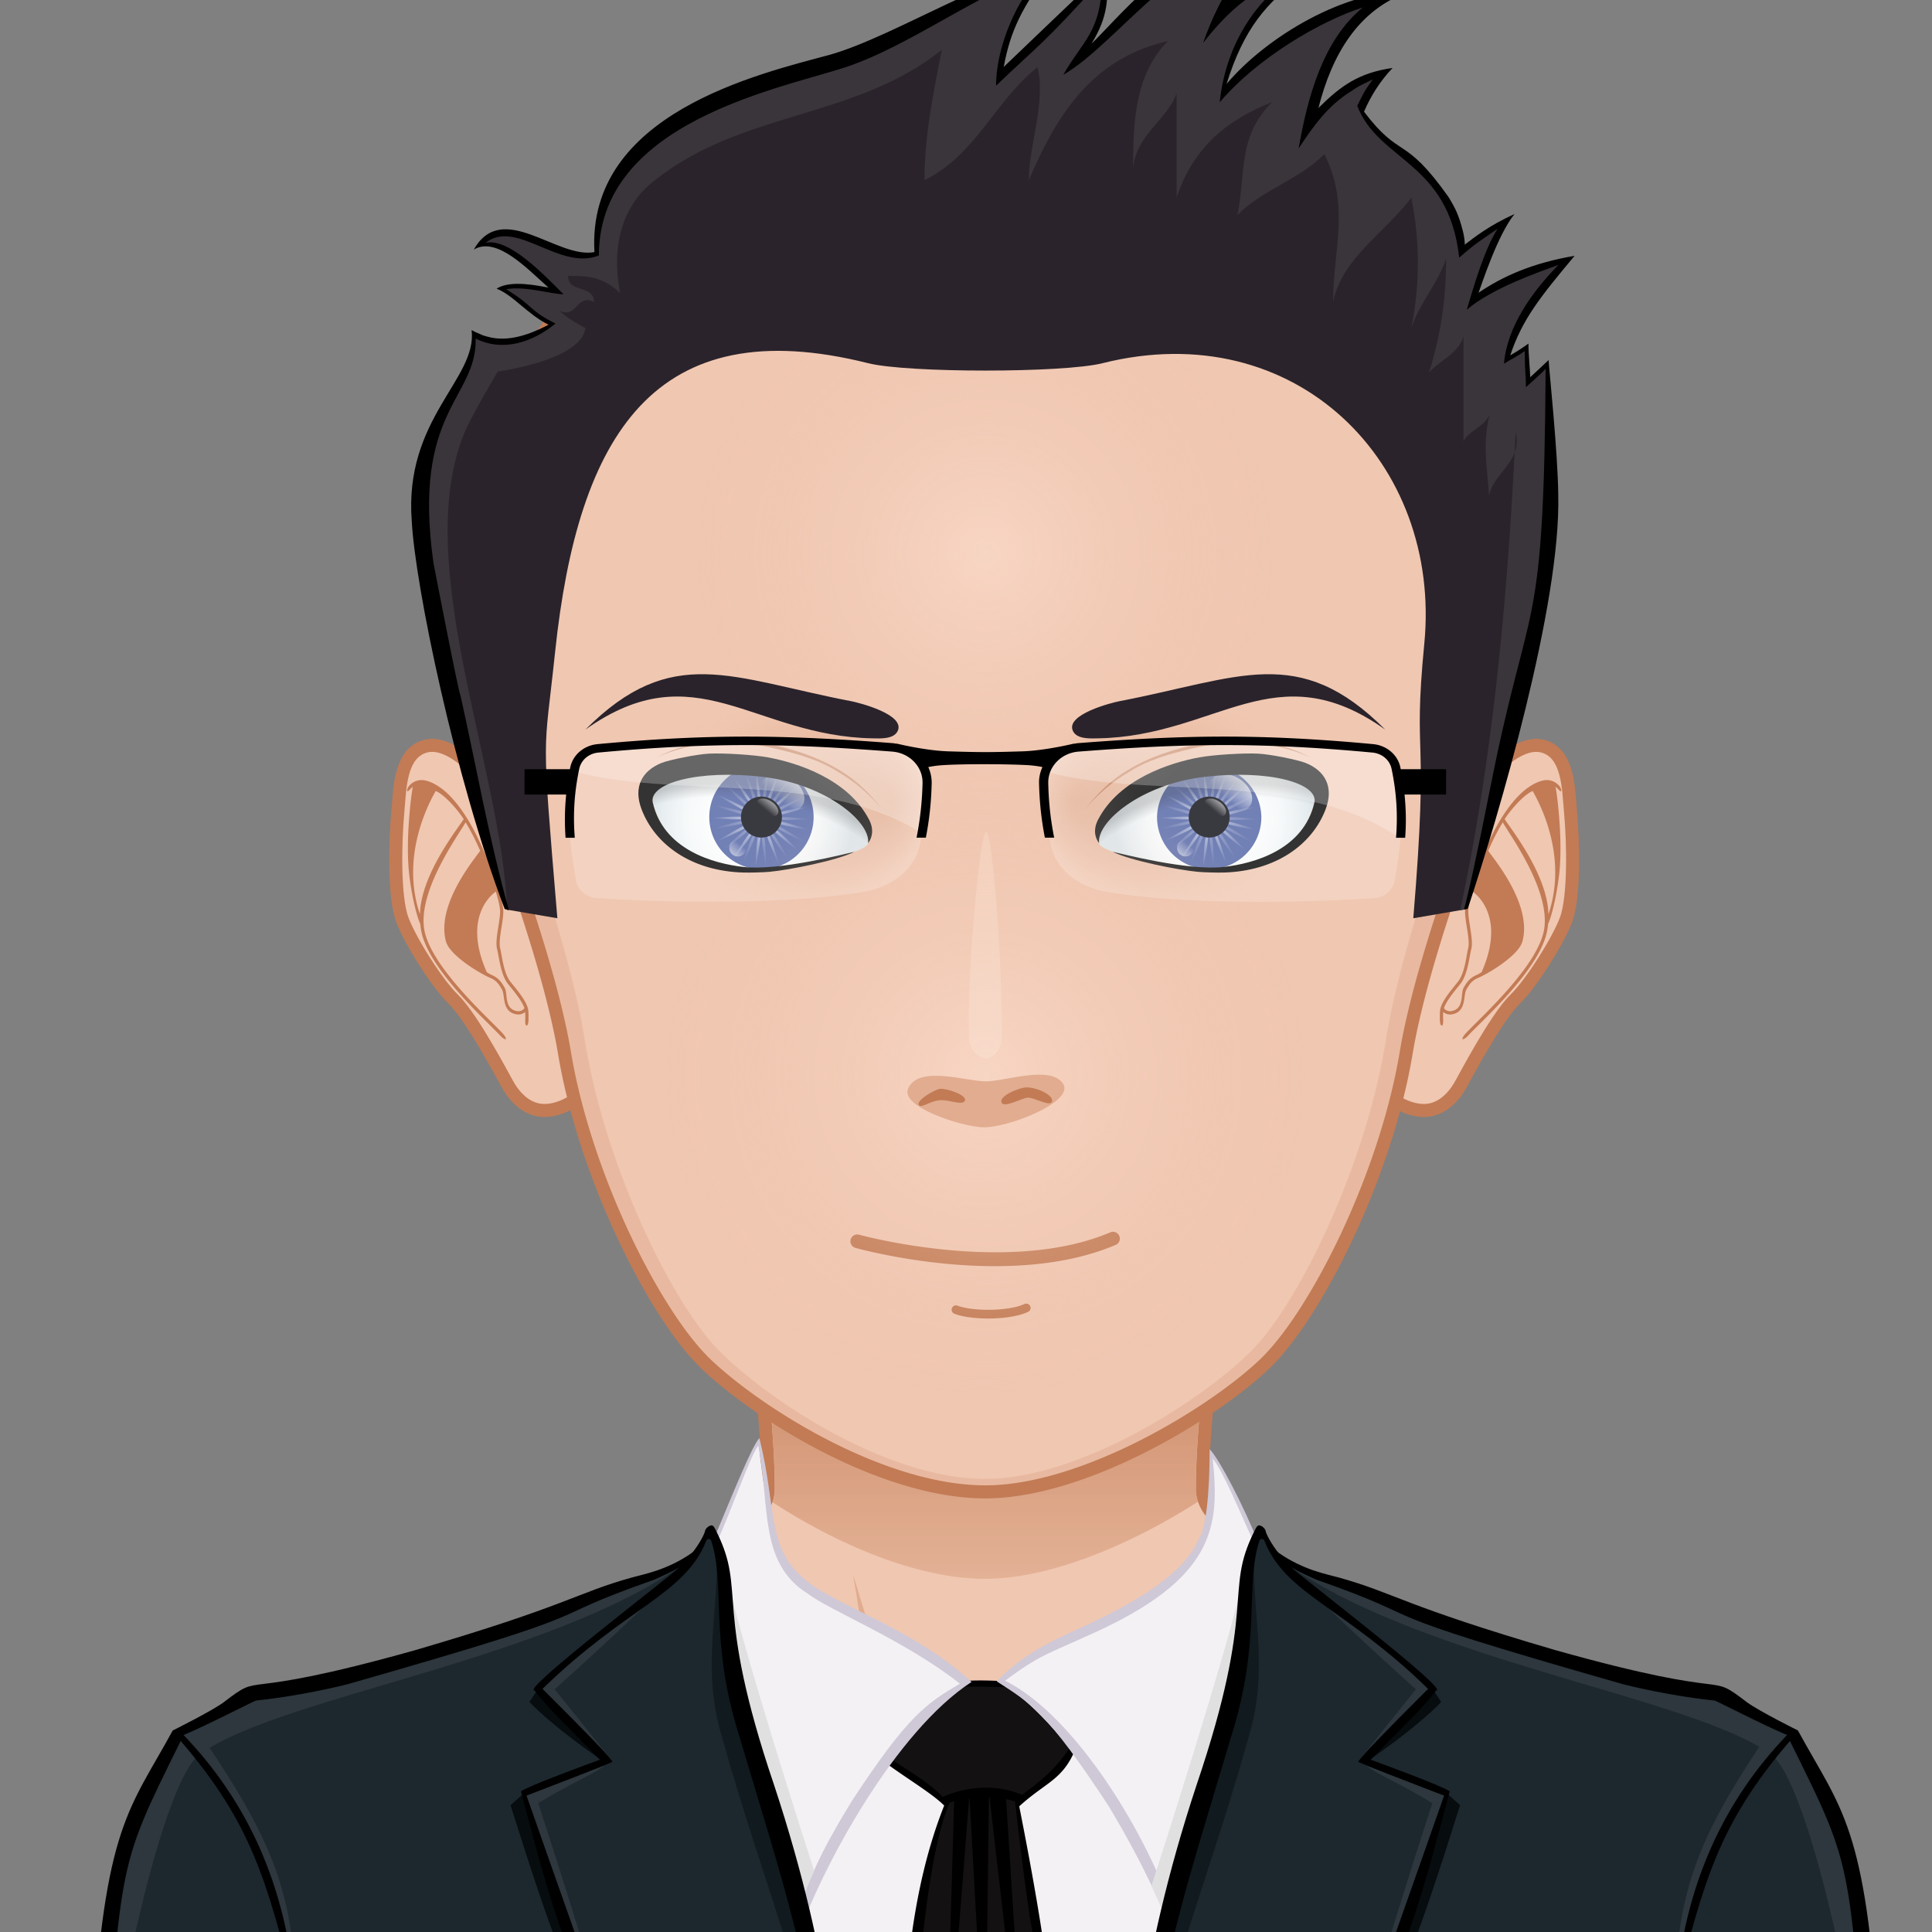 <svg xmlns="http://www.w3.org/2000/svg" width="800" height="800" overflow="hidden!important"><rect width="100%" height="100%" fill="#808080" stroke="none"/><g id="svga-group-wrapper" transform="scale(4)"><g id="svga-group-subwrapper" transform="matrix(.9 0 0 .9 12 8.758)"><g id="svga-group-hair-back"><path id="SvgjsPath3969" d="M100.5 100.5h-1v-1h1v1z" fill="#2a232b" stroke-width="none"/></g><g id="svga-group-humanbody-single"><path id="SvgjsPath2893" d="M195.417 199.778c-2.196-4.746-8.195-11.779-14.86-13.722-8.239-2.403-26.837-5.308-33.733-6.923-5.528-1.296-16.662-11.294-20.564-14.65-.7-.6-1.273-1.839-1.287-2.76-.139-10.864 4.195-39.724 4.195-39.724H70.833s4.334 28.859 4.193 39.724c-.011.921-.587 2.16-1.285 2.76-3.902 3.356-15.036 13.354-20.564 14.65-6.897 1.615-25.495 4.619-33.733 7.022-6.667 1.942-12.664 8.876-14.86 13.622-3.708 8.008-4.584 22.5-4.584 35h200c0-12.499-.877-26.991-4.583-34.999z" fill="#f0c7b1" stroke-width="none"/><path id="SvgjsPath2894" d="M159.156 184.058c24.342 3.542 34.586 8.708 37.794 50.721H200c0-12.5-.877-26.992-4.583-35-2.196-4.746-8.195-11.779-14.86-13.722-8.239-2.403-26.837-5.308-33.733-6.923-5.528-1.296-18.242-12.069-21.643-16.35 3.36 4.704 12.791 15.605 21.054 18.46 3.953 1.366 7.245 1.988 12.921 2.814zm-105.39-2.814c8.263-2.854 17.693-13.756 21.054-18.46-3.4 4.28-16.114 15.054-21.643 16.35-6.896 1.615-25.494 4.619-33.733 7.022-6.665 1.942-12.664 8.876-14.86 13.622-3.706 8.008-4.583 22.5-4.583 35h3.05c3.188-41.744 13.475-47.183 37.794-50.721 5.675-.825 8.968-1.447 12.921-2.813z" fill="#ffe4d6" stroke-width="none"/><path id="SvgjsPath2895" d="M95.646 197.62s-5.074-1.609-7.083-2.379c-10.449-4.009-44.395-6.607-44.395-6.607s35.754 1.419 43.644 2.779c-.458-4.767-3.017-20.004-3.017-20.004s5.149 16.815 6.409 21.057c.674 2.268 4.442 5.154 4.442 5.154zm10.799-1.342c-.089.073-.191.168-.302.268.113-.085.215-.174.302-.268zm-10.799 1.342s2.893 2.992 4.347 3.03c1.91.051 4.828-2.899 6.151-4.104-1.265.957-4.159 1.391-5.31 1.436-1.33.051-5.188-.362-5.188-.362zm21.018-7.519c-1.545.248-4.386.789-4.386.789l2.287-14.89c-.646 3.071-4.474 16.211-8.12 20.278 1.91-1.616 6.158-2.391 8.324-2.704 10.236-1.484 10.232-1.483 41.062-4.94 0 0-29.071-.155-39.167 1.467z" fill="#e1ac8f" stroke-width="none"/><path id="SvgjsPath2896" d="M195.417 199.778c-2.196-4.746-8.195-11.779-14.86-13.722-8.239-2.403-26.837-5.308-33.733-6.923-5.528-1.296-16.662-11.294-20.564-14.65-.7-.6-1.273-1.839-1.287-2.76-.139-10.864 4.195-39.724 4.195-39.724H70.833s4.334 28.859 4.193 39.724c-.011.921-.587 2.16-1.285 2.76-3.902 3.356-15.036 13.354-20.564 14.65-6.897 1.615-25.495 4.619-33.733 7.022-6.667 1.942-12.664 8.876-14.86 13.622-3.708 8.008-4.584 22.5-4.584 35h200c0-12.499-.877-26.991-4.583-34.999z" fill="none" stroke="#c27b55" stroke-width="1.5"/></g><g id="svga-group-chinshadow-single"><path id="SvgjsPath3921" d="M75.517 163.052c6.979 4.54 16.307 8.814 24.485 8.814 7.828 0 17.345-4.309 24.458-8.869a4.208 4.208 0 0 1-.239-1.264c-.126-9.877 3.345-34.021 4.076-38.983H71.703c.73 4.963 4.202 29.106 4.074 38.982a4.202 4.202 0 0 1-.26 1.32z" fill="url(#SvgjsLinearGradient3922)"/></g><g id="svga-group-clothes-single" stroke-width="none"><path id="SvgjsPath4029" d="M128.857 237.978H70.72v-56.183c22.25 4.699 36.88 4.337 58.138 0v56.183z" fill="#f3f1f3"/><path id="SvgjsPath4030" d="M107.44 237.709c-2.775 0-10.727.208-16.512-.23l-.01-.171c-.818-18.658 1.129-30.719 4.537-39.288l.048-.123-.093-.093c-.905-.904-2.425-1.935-4.034-3.025-1.611-1.093-3.275-2.221-4.336-3.246.625-.732 1.395-1.454 2.348-2.201.245-.125 1.162-.843 5.974-4.971l.362-.31c.818-.178 2.138-.293 3.738-.293 2.183 0 4.731.221 6.512.563 1.561 1.458 3.451 5.329 4.158 7.17-.976 2.291-2.128 3.129-3.717 4.284-.774.563-1.652 1.201-2.652 2.112l-.083.075.021.111c4.026 20.31 4.027 25.054 4.027 29.642.001 2.021.001 6.609.339 9.985-.15.007-.363.009-.627.009z" fill="#131111"/><path id="SvgjsPath4031" d="M110.35 191.495c-.754-1.995-2.71-5.93-4.28-7.359-2.876-.563-7.983-.843-10.47-.24-.108.088-6.248 5.383-6.31 5.26-.906.708-1.788 1.504-2.52 2.39 2.061 2.076 6.655 4.556 8.5 6.4-3.65 9.18-5.33 21.59-4.55 39.38.01.11.01.23.02.34 6.756.52 16.55.331 17.55.223-1.16-11.307 1.438-10.455-4.39-39.853 3.068-2.795 4.965-2.996 6.45-6.541zm-5.25 19.04c-.021-.05-.04-.1-.051-.13 2 10.55 1.38 18.632 2.891 26.972-4.736-.318-12.014-.052-16.771-.052.369-7.198 1.188-31.684 4.74-39.74.17-.046.339-.084.509-.125l-1.032 34.736 2.747-35.066.06-.008 1.801 32.605.417-32.734h.077l4.199 36.355-2.3-36.137c.314.063.629.141.942.233.03 0 .07.01.1.03.104 1.002.936 8.402 1.671 13.061zm-.881-13.809c-2.774-1.251-6.363-1.026-9.129.24-1.681-1.813-4.08-3.077-7.53-5.391a51.98 51.98 0 0 1 2.21-1.81c.08 0 3.48-2.771 3.54-2.83.92-.84 1.74-1.79 2.52-2.62 2.93-.12 7.23.02 9.82.14 1.5 1.876 2.931 4.696 4.01 6.94-1.961 2.871-3.901 4.15-5.441 5.331z"/><path id="SvgjsPath4032" d="M78.196 213.077c-11.534-40.071-6.325-29.581-9.399-45.32 2.028-4.813 3.958-10.44 5.042-11.598l.08-.086c2.292 24.007 8.958 13.636 23.784 27.722-8.475 5.654-16.331 20.332-19.507 29.282zm52.997-45.319c-1.448-3.702-4.077-9.127-5.215-10.331 1.424 20.678-15.146 16.551-24.35 26.2 8.812 5.713 17.173 20.66 20.172 29.455 13.12-43.514 6.05-24.409 9.393-45.324z" fill="#f3f1f4"/><path id="SvgjsPath4033" d="M125.801 156.967c0 5.137-.42 9.162-1.262 10.339-2.443 5.809-13.103 9.853-16.39 11.51-2.495 1.227-4.942 2.809-6.83 4.85 3.813 2.476 5.705 3.383 12.93 14.44 4.246 7.109 6.539 12.448 7.561 15.64 13.378-44.331 6.222-24.978 9.59-46.01-1.586-4.086-4.599-9.851-5.599-10.769zm3.648 19.528c-1.957 18.078-3.491 14.485-7.74 34.181-2.716-8.644-11.075-22.913-19.43-27.091 3.937-2.957 5.031-3.131 9.729-5.279 14.396-6.42 14.985-12.385 14.138-20.271 1.207 1.423 3.125 6.161 4.692 9.521-.859 3.146-1.249 7.638-1.389 8.939zm-50.25-4.599c-4.408-3.649-3.16-8.162-5.189-16.215-.902 1-3.146 6.632-5.42 12.055.557 2.796.681 7.389.76 8.84.559 12.202 1.75 12.765 8.83 37.16 3.031-8.905 11.558-24.37 20.24-30.009-6.931-6.326-15.655-8.728-19.221-11.831zm5.46 25.509c-2.221 3.666-4.517 7.48-6.37 13.28-4.442-20.269-5.999-16.964-7.73-34.16-.32-2.971-.617-6.027-1.4-8.96 1.638-3.588 3.981-10.281 4.731-10.995 1.366 7.078.066 13.462 5.669 16.995 2.621 1.996 11.104 5.32 17.52 10.36-3.891 2.31-5.985 3.671-12.42 13.48z" fill="#cfc8d7"/><path id="SvgjsPath4034" d="M120.319 209.824l-1.209-2.654s9.148-28.175 10.743-36.225c.912 8.354-9.534 38.879-9.534 38.879zm-41.44-1.103l1.436-3.259s-8.573-26.467-10.168-34.517c-.912 8.354 8.732 37.776 8.732 37.776z" fill="#e1e0e1"/><path id="SvgjsPath4035" d="M124.787 195.605c7.065-20.834 2.756-22.551 6.305-29.469.134-.261 1.396 1.046 1.533 1.64 1.306 5.658 53.349 17.338 54.994 18.598 1.456 1.058 5.65 3.137 5.65 3.137 4.937 9.07 7.762 10.698 9.15 34.984.13 3.083-.061 11.801-.061 14.141l-85.559-.676c.205-7.791 1.2-21.81 7.988-42.355zm-49.574 0c-7.065-20.834-2.756-22.551-6.305-29.469-.134-.261-1.396 1.046-1.533 1.64-1.306 5.658-53.349 17.338-54.994 18.598-1.456 1.058-5.65 3.137-5.65 3.137-4.937 9.07-7.762 10.698-9.15 34.984-.13 3.083.061 11.801.061 14.141l85.559-.676c-.205-7.791-1.2-21.81-7.988-42.355z" fill="#1d282e"/><path id="SvgjsPath4036" d="M130.307 190c-4.552 16.387-10.771 31.116-13.506 47.96-.89-.007 1.491-22.695 7.986-42.354 7.065-20.834 2.756-22.551 6.305-29.469.077-.15-.619 1.976-.223 2.432-.146 7.727 1.756 13.703-.562 21.431zm-60.614 0c4.552 16.387 10.771 31.116 13.506 47.96.89-.007-1.491-22.695-7.986-42.354-7.065-20.834-2.756-22.551-6.305-29.469-.077-.15.619 1.976.223 2.432.146 7.727-1.756 13.703.562 21.431z" fill="#101a1f"/><path id="SvgjsPath4037" d="M152.436 186.031s-2.284 2.561-8.636 6.923c5.313-5.885 7.761-8.249 7.761-8.249l.875 1.326zm2.175 11.875l-1.528-1.367c-4.538 13.781-7.571 20.587-12.828 36.618 7.544-14.326 9.344-19.412 14.356-35.251zM48.439 184.705s2.447 2.364 7.761 8.249c-6.352-4.362-8.636-6.923-8.636-6.923l.875-1.326zm11.306 48.452c-5.257-16.031-8.29-22.837-12.828-36.618l-1.528 1.367c5.012 15.839 6.812 20.925 14.356 35.251z" fill="#070c0f"/><path id="SvgjsPath4038" d="M179.409 219.335c0-11.596 3.11-18.351 9.615-28.142.608.372.931.543 1.345.875-6.917 8.583-8.291 16.591-10.96 27.267zm-38.097 11.368c6.113-16.703 8.06-23.228 12.107-34.388-1.15-.351-8.671-2.985-9.819-3.346.41 1 3.113 1.822 7.822 4.709 0 .001-5.089 15.404-10.11 33.025zm8.221-46.126s-3.352 4.14-6.664 8.328c3.388-2.67 5.748-5.644 8.691-8.2-3.994-3.368-10.511-8.524-14.721-12.089 3.324 3.572 12.694 11.961 12.694 11.961zm52.54 54.057l.286.002c0-2.34.19-11.058.061-14.141-1.389-24.286-4.214-25.914-9.15-34.984 0 0-4.194-2.079-5.65-3.137-1.334-1.021-38.794-9.922-52.49-15.88 16.011 10.971 46.282 15.027 55.24 21.574 4.332 3.167 10.165 30.269 11.703 46.566zM9.613 192.037c.542-.383.619-.366 1.168-.729 6.505 9.791 9.809 16.431 9.809 28.026-2.668-10.675-4.51-19.016-10.977-27.297zm38.965 5.642c4.709-2.887 7.412-3.709 7.822-4.709-1.148.36-8.669 2.995-9.819 3.346 4.048 11.16 5.994 17.685 12.107 34.388a936.855 936.855 0 0 0-10.11-33.025zm14.582-25.063c-4.21 3.564-10.727 8.721-14.721 12.089 2.943 2.557 5.304 5.53 8.691 8.2-3.313-4.188-6.664-8.328-6.664-8.328s9.371-8.389 12.694-11.961zM9.631 192.068c8.958-6.547 39.229-10.604 55.24-21.574-13.696 5.958-51.156 14.858-52.49 15.88-1.456 1.058-5.65 3.137-5.65 3.137-4.937 9.07-7.762 10.698-9.15 34.984-.13 3.083.061 11.801.061 14.141l.286-.002c1.537-16.297 7.37-43.399 11.703-46.566z" fill="#2d373d"/><path id="SvgjsPath4039" d="M132.246 166.374c-.049-.293-.443-.634-.738-.657-.296-.023-.432.458-.567.722-3.549 6.918.414 8.333-6.651 29.167-6.788 20.545-7.584 34.862-7.787 42.653l85.857.377c0-2.34.489-11.058.359-14.141-1.389-24.286-4.313-26.113-9.25-35.184 0 0-4.394-2.179-5.85-3.236-4.889-3.742-.59.023-22.03-6-17.576-5.135-18.525-6.577-24.899-8.35-1.288-.369-4.057-.822-6.95-2.851-.265-.185-1.399-1.93-1.494-2.5zm-15.272 70.936c3.729-23.564 6.085-29.73 11.296-47.274 3.522-11.104 1.576-17.408 3.254-22.54.088-.268.467-.282.571-.017 2.434 6.214 9.238 7.656 18.834 17.047-5.813 5.813-7.309 7.38-8.06 8.38.864.438 5.582 2.229 9.9 3.9-.245.767-13.415 38.02-13.57 38.52 10-21.578 11.292-28.211 14.22-39.01-.812-.612-7.892-3.212-9.09-3.64 4.274-4.424 5.51-5.396 7.53-7.971 1.622 0-15.874-13.318-16.73-14.211.462.364 2.752 1.391 3.01 1.491 14.682 5.166 3.065 2.829 35.2 12.001 3.072.781 7.355 1.567 10.53 1.879.218.02 5.395 2.727 8.35 3.97-7.189 7.475-11.797 17.133-12.81 29.5 3.219-12.666 4.951-19.29 13.14-28.819 7.62 15.422 6.755 13.195 9.23 47.71-20.612-.813-52.22-.999-84.805-.916zm-50.713-68.435c-2.894 2.028-5.662 2.481-6.95 2.851-6.374 1.772-7.323 3.215-24.899 8.35-21.44 6.023-17.142 2.258-22.03 6-1.456 1.058-5.85 3.236-5.85 3.236-4.937 9.07-7.861 10.897-9.25 35.184-.13 3.083.359 11.801.359 14.141l85.857-.377c-.203-7.791-.999-22.108-7.787-42.653-7.065-20.834-3.103-22.249-6.651-29.167-.136-.264-.271-.745-.567-.722-.295.023-.689.364-.738.657-.096.569-1.23 2.314-1.494 2.5zm-68.04 69.351c2.476-34.515 1.61-32.288 9.23-47.71 8.188 9.529 9.921 16.153 13.14 28.819-1.013-12.367-5.62-22.025-12.81-29.5 2.955-1.243 8.132-3.95 8.35-3.97 3.175-.312 7.458-1.098 10.53-1.879 32.135-9.172 20.519-6.835 35.2-12.001.258-.101 2.548-1.127 3.01-1.491-.856.893-18.353 14.211-16.73 14.211 2.021 2.575 3.256 3.547 7.53 7.971-1.198.428-8.278 3.027-9.09 3.64 2.928 10.799 4.22 17.432 14.22 39.01-.155-.5-13.325-37.753-13.57-38.52 4.318-1.672 9.036-3.463 9.9-3.9-.751-1-2.247-2.567-8.06-8.38 9.596-9.391 16.4-10.833 18.834-17.047.104-.266.483-.251.571.017 1.678 5.132-.269 11.436 3.254 22.54 5.211 17.544 7.567 23.71 11.296 47.274-32.585-.083-64.193.103-84.805.916z"/></g><g id="svga-group-head"><g id="svga-group-ears-left"><path id="SvgjsPath2906" d="M45.671 84.344c-1.485-2.462-6.327-9.199-10.031-8.254-3.012.772-2.973 4.971-3.206 7.455-.34 3.644-.464 9.992.525 12.568.951 2.473 3.96 7.252 5.828 9.075 2.299 2.235 5.97 9.358 6.422 10.097.711 1.168 2.137 2.84 4.325 2.708 3.071-.185 5.724-3.087 5.965-4.485 1.301-7.59-5.963-22.758-9.828-29.164z" fill="#f0c7b1" stroke="#c27b55" stroke-width="1.5"/><path id="SvgjsPath2907" d="M44.2 99.341c-.143-.563.007-1.513.154-2.429.133-.835.258-1.624.182-2.182-.289-2.09-1.915-6.06-2.976-8.212-1.223-2.476-3.199-5.595-5.679-6.399-1.024-.333-1.699.065-2.089.468-.288.296-.353.645-.259.687.095.041.307-.248.617-.519.254-.222-.508-.04 0 0-.205 1.04-.865 6.302-.41 10.143.358 3.022 1.05 5.279 1.263 5.617.031.356.083.705.16 1.043 1.002 4.41 7.518 10.177 9.034 11.82.28.303.574.483.646.409s-.101-.373-.379-.678c-1.498-1.632-7.971-7.381-8.939-11.635-1.027-4.514 3.912-11.207 4.699-12.623.401.665.742 1.303 1.004 1.835.207.417.434.906.67 1.435-.463.738-5.118 6.127-3.934 10.441.438 1.591 3.822 3.642 5.131 4.203.72.31.99.772 1.304 1.306.364.624.033 2.229 1.23 2.739.244.104.464.146.659.146.338 0 .594-.13.783-.284.02.271.019.619.009.941-.012.418.047.609.148.617.103.009.21-.174.223-.587.017-.51.014-1.141-.077-1.444-.269-.889-1.088-1.894-1.957-2.957-.854-1.045-.995-3.029-1.217-3.901zm-9.231-3.909c-2.348-6.923 1.283-13.229 1.81-14.179 1.012.399 2.562 2.193 3.221 3.235-.48.833-4.933 6.287-5.031 10.944zm10.803 11.032c-1.084-.462-.706-1.984-1.056-2.584-.318-.542-.646-1.102-1.479-1.46a3.89 3.89 0 0 1-.583-.332c-2.682-6.075.293-8.73 1.039-9.273.229.742.399 1.423.476 1.97.068.5-.059 1.298-.181 2.068-.153.955-.31 1.944-.147 2.584.244.953.411 2.97 1.291 4.048.781.956 1.583 1.942 1.857 2.746-.118.16-.489.544-1.217.233z" fill="#c27b55" stroke-width="none"/></g><g id="svga-group-ears-right"><path id="SvgjsPath2908" d="M154.066 84.344c1.486-2.462 6.328-9.199 10.031-8.254 3.012.772 2.973 4.971 3.207 7.455.34 3.644.463 9.992-.525 12.568-.951 2.473-3.961 7.252-5.828 9.075-2.299 2.235-5.971 9.358-6.422 10.097-.711 1.168-2.137 2.84-4.326 2.708-3.07-.185-5.723-3.087-5.965-4.485-1.3-7.59 5.965-22.758 9.828-29.164z" fill="#f0c7b1" stroke="#c27b55" stroke-width="1.5"/><path id="SvgjsPath2909" d="M154.322 103.243c-.869 1.063-1.688 2.068-1.957 2.957-.092.304-.094.935-.078 1.444.014.413.121.596.225.587.102-.008.16-.199.148-.617a9.69 9.69 0 0 1 .008-.941c.189.154.445.284.783.284.195 0 .416-.042.66-.146 1.195-.511.865-2.116 1.229-2.739.314-.534.584-.997 1.305-1.306 1.309-.561 4.693-2.611 5.131-4.203 1.184-4.314-3.471-9.704-3.934-10.441.234-.529.463-1.018.668-1.435.264-.532.604-1.171 1.006-1.835.787 1.416 5.725 8.108 4.699 12.623-.969 4.254-7.441 10.003-8.939 11.635-.279.305-.453.604-.381.678.074.074.367-.106.646-.409 1.516-1.643 8.031-7.41 9.033-11.82.078-.338.131-.687.162-1.043.211-.337.904-2.594 1.262-5.617.455-3.841-.205-9.103-.41-10.143.508-.04-.254-.222 0 0 .311.271.523.56.617.519.094-.042.029-.39-.258-.687-.391-.403-1.066-.801-2.09-.468-2.48.804-4.457 3.923-5.68 6.399-1.061 2.152-2.686 6.122-2.975 8.212-.076.558.049 1.347.182 2.182.146.916.297 1.866.154 2.429-.222.871-.362 2.855-1.216 3.901zm5.416-18.755c.66-1.042 2.209-2.835 3.221-3.235.527.95 4.158 7.256 1.811 14.179-.098-4.657-4.551-10.111-5.032-10.944zm-6.988 21.741c.273-.804 1.076-1.79 1.857-2.746.879-1.078 1.047-3.095 1.291-4.048.162-.64.006-1.629-.146-2.584-.123-.77-.25-1.568-.182-2.068.076-.547.246-1.228.475-1.97.746.543 3.721 3.199 1.039 9.273a3.754 3.754 0 0 1-.584.332c-.832.358-1.16.918-1.479 1.46-.35.6.029 2.123-1.055 2.584-.728.313-1.099-.071-1.216-.233z" fill="#c27b55" stroke-width="none"/></g><g id="svga-group-faceshape-wrap"><g id="svga-group-faceshape-single"><path id="SvgjsPath3918" d="M100.002.867C66.384.92 39.082 28.536 39.134 62.56a62.463 62.463 0 0 0 2.002 15.634h.001c.012.054 8.341 20.48 10.463 33.205 2.38 14.276 10.462 30.232 16.302 35.786 6.052 5.756 20.281 14.682 32.099 14.682 11.267 0 26.046-8.926 32.099-14.682 5.84-5.554 13.922-21.51 16.302-35.786 2.122-12.725 10.452-33.151 10.463-33.205h.002a62.422 62.422 0 0 0 2.002-15.634C160.923 28.536 133.62.92 100.002.867z" fill="#f0c7b1" stroke-width="none"/><path id="SvgjsPath3919" d="M136.901 13.53c12.866 11.318 21.063 28.416 21.036 47.539a65.502 65.502 0 0 1-1.906 15.634h-.001c-.011.054-7.939 20.48-9.959 33.205-2.267 14.277-9.959 30.233-15.517 35.786-5.761 5.757-19.828 14.683-30.552 14.683-11.249 0-24.792-8.926-30.552-14.683-5.558-5.553-13.25-21.509-15.516-35.786-2.02-12.724-9.948-33.15-9.959-33.205h-.001a65.4 65.4 0 0 1-1.906-15.634c-.028-19.122 8.168-36.218 21.033-47.537C48.519 24.809 39.104 42.574 39.134 62.56a62.463 62.463 0 0 0 2.002 15.634h.001c.012.054 8.341 20.48 10.463 33.205 2.38 14.276 10.462 30.232 16.302 35.786 6.052 5.756 20.281 14.682 32.099 14.682 11.267 0 26.046-8.926 32.099-14.682 5.84-5.554 13.922-21.51 16.302-35.786 2.122-12.725 10.452-33.151 10.463-33.205h.002a62.422 62.422 0 0 0 2.002-15.634c.032-19.987-9.384-37.754-23.968-49.03z" fill="#e8b9a0" stroke-width="none"/><path id="SvgjsPath3920" d="M100.002.867C66.384.92 39.082 28.536 39.134 62.56a62.463 62.463 0 0 0 2.002 15.634h.001c.012.054 8.341 20.48 10.463 33.205 2.38 14.276 10.462 30.232 16.302 35.786 6.052 5.756 20.281 14.682 32.099 14.682 11.267 0 26.046-8.926 32.099-14.682 5.84-5.554 13.922-21.51 16.302-35.786 2.122-12.725 10.452-33.151 10.463-33.205h.002a62.422 62.422 0 0 0 2.002-15.634C160.923 28.536 133.62.92 100.002.867z" fill="none" stroke="#c27b55" stroke-width="1.5"/></g></g><g id="svga-group-mouth-single"><path id="SvgjsPath3968" d="M100.34 141.925c-1.526 0-2.998-.193-3.9-.547a.5.5 0 0 1 .365-.931c1.664.653 5.855.676 7.704-.193a.5.5 0 0 1 .426.904c-1.12.526-2.891.767-4.595.767zm14.685-8.481a.786.786 0 0 0-.618-1.444c-11.666 4.992-28.742.338-28.912.292a.786.786 0 1 0-.422 1.514c.463.128 7.692 2.1 16.034 2.1 4.62-.001 9.578-.605 13.918-2.462z" fill="#c27b55" stroke-width="none"/></g><g id="svga-group-eyes-left"><g id="svga-group-eyesback-left"><path id="SvgjsPath3772" d="M61.752 82.523c-.506-2.285 5.191-3.973 12.711-3.051 7.518.923 12.738 5.524 12.052 7.844-.38 1.286-10.639 3.245-14.253 2.847-3.664-.405-9.288-2.123-10.51-7.64z" fill="url(#SvgjsRadialGradient3773)"/></g><g id="svga-group-eyesiriswrapper-left" transform="translate(.25 .25)"><g id="svga-group-eyesiriscontrol-left"><g id="svga-group-eyesiris-left"><path id="SvgjsPath3974" d="M80 84a6 6 0 0 1-12 0 6 6 0 0 1 12 0z" fill="#4e60a3" stroke-width="none"/><path id="SvgjsPath3975" d="M73.328 78.066l-.071.009.085.406c-.006-.137-.009-.277-.014-.415zm.013.414c.07 1.972.185 3.729.517 4.364.175-.696-.123-2.43-.517-4.364zm.518 4.365c-.043.167-.108.281-.208.319-.1.038-.226-.006-.368-.103.041.167.037.297-.036.378-.072.081-.201.101-.373.078.113.13.171.249.146.353-.027.104-.134.182-.293.242.159.063.266.141.291.245.025.104-.033.223-.145.352.17-.021.301.001.371.082.071.081.075.212.035.379.141-.097.265-.139.365-.1.101.038.166.152.206.32.081-.152.171-.249.28-.26.104-.014.216.059.329.188.001-.172.037-.299.127-.36.088-.061.219-.049.379.013-.078-.152-.105-.281-.055-.377.05-.095.173-.146.344-.166-.141-.099-.227-.2-.225-.308 0-.108.084-.209.227-.306-.17-.021-.291-.072-.342-.167-.049-.095-.022-.225.058-.377-.162.06-.292.072-.38.011-.089-.061-.125-.188-.125-.36-.112.128-.224.199-.33.185-.108-.014-.199-.108-.278-.261zm.607.075c.479-.535 1.021-2.209 1.57-4.104-.854 1.777-1.569 3.386-1.57 4.104zm1.569-4.104c.06-.122.121-.246.178-.37-.021-.007-.042-.017-.063-.026-.038.133-.076.266-.115.396zm-1.063 4.454c.672-.252 1.931-1.483 3.297-2.905-1.581 1.176-2.963 2.269-3.297 2.905zm3.297-2.905l.305-.225c-.014-.018-.03-.033-.042-.049-.087.09-.174.183-.263.274zm-3.015 3.449c.713.088 2.4-.417 4.272-1.041-1.948.308-3.678.633-4.272 1.041zm4.272-1.04l.337-.052-.014-.057-.323.109zm-4.273 1.653c.59.412 2.318.747 4.262 1.063-1.865-.633-3.548-1.148-4.262-1.063zm4.263 1.063c.095.033.191.067.285.098a.454.454 0 0 0 .012-.05 18.227 18.227 0 0 1-.297-.048zm-4.551-.52c.333.637 1.708 1.738 3.282 2.924-1.359-1.43-2.609-2.668-3.282-2.924zm3.283 2.922l.179.189.03-.032c-.07-.052-.142-.105-.209-.157zm-3.788-2.575c-.003.719.703 2.331 1.547 4.113-.539-1.897-1.07-3.575-1.547-4.113zm1.547 4.114c.021.075.043.152.063.229l.039-.014a8.622 8.622 0 0 0-.102-.215zm-2.156-4.042c-.336.637-.461 2.39-.542 4.361.404-1.93.713-3.663.542-4.361zm-.542 4.361c-.017.075-.031.151-.047.228.014.003.025.003.039.005l.008-.233zm-.029-4.581c-.596.407-1.521 1.904-2.508 3.61 1.254-1.52 2.334-2.912 2.508-3.61zm-2.508 3.61l-.162.193.038.024.124-.217zm2.103-4.069c-.716.083-2.231.978-3.898 2.029 1.818-.762 3.418-1.491 3.898-2.029zm-3.899 2.031l-.263.11c.006.013.015.027.023.04.081-.049.161-.1.24-.15zm3.752-2.628c-.671-.257-2.429-.168-4.395-.011 1.964.168 3.722.265 4.395.011zm-4.395-.011a38.67 38.67 0 0 0-.323-.029c0 .019-.002.038 0 .056l.323-.027zm4.542-.583c-.473-.539-2.069-1.277-3.881-2.051 1.659 1.06 3.169 1.964 3.881 2.051zm-3.881-2.051a43.261 43.261 0 0 0-.315-.201.71.71 0 0 1-.029.055c.116.049.232.097.344.146zm4.29 1.593c-.169-.698-1.241-2.094-2.485-3.623.976 1.712 1.893 3.213 2.485 3.623zm-2.485-3.623c-.067-.115-.132-.232-.199-.349l-.056.039c.084.103.172.207.255.31z" fill="url(#SvgjsRadialGradient3976)" opacity=".7"/><path id="SvgjsPath3979" d="M74.886 78.086l-.07-.01-.024.414c.03-.134.063-.27.094-.404zm-.095.403c-.442 1.922-.787 3.649-.629 4.35.349-.628.509-2.38.629-4.35zm-.63 4.35c-.084.15-.176.243-.283.254-.106.01-.216-.064-.327-.195-.004.171-.042.297-.133.356-.09.059-.221.045-.38-.021.076.155.101.285.049.378-.053.094-.176.142-.345.158.137.101.22.204.217.312-.002.107-.089.207-.231.302.169.024.29.079.337.174.048.096.018.225-.064.375.161-.057.292-.065.379-.002.087.063.12.19.116.363.117-.125.229-.196.337-.179.105.014.194.113.27.268.045-.167.113-.279.216-.315.101-.036.225.01.363.111-.036-.167-.029-.299.044-.378.073-.079.205-.096.376-.072-.111-.132-.168-.251-.138-.355.028-.104.136-.18.299-.237-.16-.064-.263-.145-.288-.25-.023-.105.037-.223.154-.349-.172.016-.301-.006-.37-.088-.07-.082-.072-.214-.028-.379-.142.094-.268.134-.367.093-.103-.041-.165-.156-.203-.324zm.568.231c.601-.394 1.557-1.871 2.578-3.558-1.285 1.495-2.391 2.863-2.578 3.558zm2.578-3.559c.089-.102.18-.206.268-.311-.019-.013-.036-.028-.055-.042-.071.119-.142.238-.213.353zm-2.18 4.027c.715-.07 2.25-.934 3.937-1.953-1.833.727-3.45 1.425-3.937 1.953zm3.936-1.954l.354-.138c-.01-.021-.021-.04-.028-.059-.108.066-.216.133-.326.197zm-3.804 2.553c.666.27 2.426.218 4.395.101-1.961-.208-3.716-.342-4.395-.101zm4.395.1l.339.037.002-.058-.341.021zm-4.554.492c.462.551 2.046 1.321 3.842 2.129-1.639-1.095-3.131-2.027-3.842-2.129zm3.841 2.129c.083.057.167.114.25.168a1.01 1.01 0 0 0 .025-.045c-.09-.039-.184-.081-.275-.123zm-4.261-1.679c.156.701 1.2 2.12 2.414 3.674-.943-1.734-1.83-3.254-2.414-3.674zm2.414 3.671l.125.229c.012-.009.024-.016.037-.024l-.162-.205zm-2.991-3.467c-.188.693.076 2.433.43 4.373-.031-1.972-.109-3.73-.43-4.373zm.429 4.373c.001.078.003.158.003.238.014-.002.027-.004.041-.004a19.229 19.229 0 0 0-.044-.234zm-1.036-4.462c-.49.528-1.064 2.189-1.652 4.072.889-1.759 1.637-3.353 1.652-4.072zm-1.653 4.072l-.104.208.036.015.068-.223zM73 84.934c-.68.239-1.962 1.446-3.357 2.838 1.607-1.144 3.009-2.209 3.357-2.838zm-3.356 2.838l-.205.145c.01.011.02.02.029.032.057-.059.117-.117.176-.177zm3.084-3.387c-.713-.104-2.407.368-4.291.952 1.955-.266 3.688-.556 4.291-.952zm-4.291.954c-.092.013-.187.024-.283.039a.32.32 0 0 0 .013.044c.091-.026.181-.056.27-.083zm4.304-1.567c-.582-.423-2.303-.792-4.242-1.149 1.854.671 3.526 1.22 4.242 1.149zm-4.242-1.149l-.305-.112-.015.054.32.058zm4.539.612c-.318-.643-1.668-1.769-3.219-2.986 1.328 1.455 2.553 2.719 3.219 2.986zm-3.22-2.985l-.251-.275-.042.046c.099.076.198.152.293.229zm3.733 2.649c.017-.718-.656-2.344-1.464-4.142.5 1.906.998 3.593 1.464 4.142zm-1.464-4.142l-.101-.389a1.17 1.17 0 0 0-.063.023l.164.366z" fill="url(#SvgjsRadialGradient3980)" opacity=".4"/><path id="SvgjsPath3983" d="M76.354 84a2.352 2.352 0 1 1-4.707 0 2.353 2.353 0 1 1 4.707 0z" fill="#4e60a3" stroke-width="none"/><path id="SvgjsPath3984" d="M76.354 84a2.352 2.352 0 1 1-4.707 0 2.353 2.353 0 1 1 4.707 0z" stroke-width="none" opacity=".9"/><path id="SvgjsPath3985" d="M70.717 86.748a.981.981 0 1 1 1.091 1.63.981.981 0 0 1-1.091-1.63z" fill="url(#SvgjsLinearGradient3986)" opacity=".5"/><path id="SvgjsPath3989" d="M75.86 83.672c-.251.374-.969.331-1.606-.096-.638-.427-.95-1.078-.7-1.451v-.001c.25-.374.969-.331 1.605.097.639.426.951 1.076.701 1.451z" fill="url(#SvgjsLinearGradient3990)" opacity=".5"/><path id="SvgjsPath3993" d="M78.716 82.673c-.568.873-2.036.925-3.275.117-1.24-.808-1.784-2.17-1.215-3.043.568-.872 2.036-.924 3.275-.117 1.239.809 1.783 2.172 1.215 3.043z" fill="url(#SvgjsLinearGradient3994)" opacity=".75"/></g></g></g><g id="svga-group-eyesfront-left"><path id="SvgjsPath3794" d="M53.294 83c.809 10.899 11.637 23.583 20.506 22.236 10.498.106 20.864-7.868 20.864-22.305s-5.087-26.528-21.127-26.528c-11.5-.001-20.243 12.16-20.243 26.597zm8.458-.477c-.506-2.285 5.191-3.973 12.711-3.051 7.518.923 12.738 5.524 12.052 7.844-.38 1.286-10.639 3.245-14.253 2.847-3.664-.405-9.288-2.123-10.51-7.64z" fill="#f0c7b1" stroke-width="none"/><path id="SvgjsPath3795" d="M72.262 90.163c3.614.398 13.873-1.561 14.253-2.847.687-2.32-4.534-6.921-12.052-7.844-6.46-.792-11.563.344-12.556 2.128.898-6.4 7.7-11.397 15.987-11.434 8.911-.037 16.148 5.676 16.172 12.765.021 7.088-7.185 12.862-16.095 12.902-8.913.037-16.149-5.676-16.173-12.764 0-.105.016-.208.019-.313 1.33 5.327 6.834 7.008 10.445 7.407z" fill="url(#SvgjsRadialGradient3796)"/><path id="SvgjsPath3800" d="M61.752 82.523c-.506-2.285 5.191-3.973 12.711-3.051 7.518.923 12.738 5.524 12.052 7.844-.38 1.286-10.639 3.245-14.253 2.847-3.664-.405-9.288-2.123-10.51-7.64z" fill="url(#SvgjsRadialGradient3801)"/><path id="SvgjsPath3804" d="M62.148 77.417c4.208-1.978 9.35-2.16 13.838-1.005 2.404.561 4.965 1.285 7.063 2.638 1.945 1.135 3.525 2.5 5.002 4.19-1.342-1.701-2.773-3.118-4.623-4.27-2.276-1.416-4.769-2.294-7.364-2.916-4.586-1.126-9.722-.87-13.916 1.363z" fill="#c27b55" stroke-width="none"/><path id="SvgjsPath3805" d="M62.769 78.02c.88-.352 4.065-1 5.456-1.066 1.687-.082 5.073.125 6.735.424 3.374.608 9.251 2.483 11.678 7.184.746 1.445.074 2.456-.123 2.675.3-2.426-4.838-6.746-12.052-7.604-7.52-.894-13.217.743-12.711 2.958 1.222 5.348 6.846 7.013 10.51 7.405 4.099.439 11.684-1.539 12.686-1.753-1.999 1.009-7.524 2.095-9.767 2.303-.744.07-2.24.104-2.986.085-5.949-.158-10.169-3.175-11.729-7.26-1.002-2.626.094-4.469 2.303-5.351z" stroke-width="none"/></g></g><g id="svga-group-eyes-right"><g id="svga-group-eyesback-right"><path id="SvgjsPath3779" d="M137.849 82.523c.506-2.285-5.191-3.973-12.711-3.051-7.518.923-12.738 5.524-12.052 7.844.38 1.286 10.639 3.245 14.253 2.847 3.664-.405 9.288-2.123 10.51-7.64z" fill="url(#SvgjsRadialGradient3780)"/></g><g id="svga-group-eyesiriswrapper-right" transform="translate(-.25 .25)"><g id="svga-group-eyesiriscontrol-right"><g id="svga-group-eyesiris-right"><path id="SvgjsPath3997" d="M132 84a6 6 0 0 1-12 0 6.001 6.001 0 0 1 12 0z" fill="#4e60a3" stroke-width="none"/><path id="SvgjsPath3998" d="M125.328 78.066l-.071.009c.029.135.058.271.085.406-.006-.137-.009-.277-.014-.415zm.013.414c.069 1.972.185 3.729.518 4.364.174-.696-.124-2.43-.518-4.364zm.517 4.365c-.042.167-.108.281-.207.319-.101.038-.226-.006-.367-.103.04.167.036.297-.036.378-.072.081-.201.101-.372.078.112.13.171.249.146.353-.028.104-.134.182-.293.242.158.063.265.141.29.245.025.104-.032.223-.145.352.17-.021.3.001.37.082.071.081.075.212.035.379.141-.097.266-.139.365-.1.102.038.166.152.206.32.08-.152.172-.249.279-.26.105-.014.217.059.329.188.002-.172.037-.299.128-.36.087-.061.219-.049.379.013-.078-.152-.104-.281-.056-.377.051-.095.174-.146.345-.166-.141-.099-.228-.2-.225-.308-.001-.108.084-.209.227-.306-.171-.021-.291-.072-.342-.167-.05-.095-.022-.225.057-.377-.161.06-.291.072-.38.011s-.124-.188-.125-.36c-.111.128-.224.199-.33.185-.107-.014-.198-.108-.278-.261zm.608.075c.479-.535 1.021-2.209 1.569-4.104-.853 1.777-1.567 3.386-1.569 4.104zm1.569-4.104c.06-.122.121-.246.179-.37-.021-.007-.042-.017-.063-.026l-.116.396zm-1.063 4.454c.673-.252 1.932-1.483 3.298-2.905-1.582 1.176-2.963 2.269-3.298 2.905zm3.298-2.905l.305-.225c-.015-.018-.03-.033-.042-.049-.088.09-.175.183-.263.274zm-3.015 3.449c.713.088 2.399-.417 4.271-1.041-1.948.308-3.678.633-4.271 1.041zm4.271-1.04l.337-.052-.014-.057-.323.109zm-4.273 1.653c.591.412 2.318.747 4.263 1.063-1.866-.633-3.549-1.148-4.263-1.063zm4.263 1.063c.095.033.19.067.285.098a.92.92 0 0 0 .013-.05 15.38 15.38 0 0 1-.298-.048zm-4.551-.52c.332.637 1.708 1.738 3.282 2.924-1.358-1.43-2.609-2.668-3.282-2.924zm3.283 2.922l.178.189c.01-.012.02-.021.031-.032-.07-.052-.142-.105-.209-.157zm-3.787-2.575c-.003.719.702 2.331 1.547 4.113-.54-1.897-1.071-3.575-1.547-4.113zm1.547 4.114c.021.075.043.152.063.229a.474.474 0 0 1 .039-.014 49.358 49.358 0 0 0-.102-.215zm-2.157-4.042c-.336.637-.461 2.39-.542 4.361.404-1.93.713-3.663.542-4.361zm-.542 4.361c-.017.075-.031.151-.047.228.014.003.024.003.039.005l.008-.233zm-.03-4.581c-.596.407-1.521 1.904-2.508 3.61 1.255-1.52 2.334-2.912 2.508-3.61zm-2.508 3.61c-.052.063-.107.13-.161.193.013.008.024.014.037.024l.124-.217zm2.103-4.069c-.716.083-2.23.978-3.897 2.029 1.818-.762 3.418-1.491 3.897-2.029zm-3.897 2.031c-.087.036-.175.072-.263.11a.273.273 0 0 0 .023.04l.24-.15zm3.752-2.628c-.672-.257-2.43-.168-4.396-.011 1.965.168 3.722.265 4.396.011zm-4.396-.011l-.322-.029c-.001.019-.003.038-.001.056l.323-.027zm4.543-.583c-.474-.539-2.069-1.277-3.882-2.051 1.659 1.06 3.169 1.964 3.882 2.051zm-3.882-2.051l-.315-.201a1.399 1.399 0 0 1-.028.055c.115.049.232.097.343.146zm4.29 1.593c-.169-.698-1.241-2.094-2.485-3.623.976 1.712 1.893 3.213 2.485 3.623zm-2.485-3.623a19.685 19.685 0 0 1-.198-.349l-.057.039c.085.103.172.207.255.31z" fill="url(#SvgjsRadialGradient3999)" opacity=".7"/><path id="SvgjsPath4002" d="M126.886 78.086l-.07-.01-.024.414c.029-.134.062-.27.094-.404zm-.095.403c-.443 1.922-.787 3.649-.63 4.35.35-.628.51-2.38.63-4.35zm-.63 4.35c-.084.15-.177.243-.283.254-.106.01-.216-.064-.327-.195-.004.171-.042.297-.133.356-.09.059-.221.045-.38-.021.075.155.101.285.049.378-.054.094-.176.142-.346.158.138.101.22.204.217.312-.002.107-.089.207-.23.302.17.024.289.079.337.174.048.096.018.225-.064.375.162-.057.293-.065.38-.002.087.063.12.19.115.363.117-.125.229-.196.337-.179.105.014.194.113.27.268.046-.167.113-.279.216-.315.101-.036.226.01.363.111-.035-.167-.028-.299.045-.378.072-.079.204-.096.375-.072-.11-.132-.168-.251-.138-.355.027-.104.136-.18.299-.237-.159-.064-.263-.145-.288-.25-.022-.105.038-.223.154-.349-.172.016-.302-.006-.37-.088-.07-.082-.072-.214-.027-.379-.143.094-.269.134-.368.093-.102-.041-.166-.156-.203-.324zm.568.231c.601-.394 1.557-1.871 2.578-3.558-1.285 1.495-2.391 2.863-2.578 3.558zm2.578-3.559c.089-.102.18-.206.269-.311-.02-.013-.037-.028-.056-.042-.071.119-.142.238-.213.353zm-2.18 4.027c.715-.07 2.249-.934 3.937-1.953-1.833.727-3.45 1.425-3.937 1.953zm3.936-1.954l.354-.138c-.01-.021-.021-.04-.028-.059-.108.066-.216.133-.326.197zm-3.804 2.553c.666.27 2.426.218 4.396.101-1.963-.208-3.717-.342-4.396-.101zm4.395.1l.339.037.002-.058-.341.021zm-4.554.492c.463.551 2.046 1.321 3.842 2.129-1.639-1.095-3.131-2.027-3.842-2.129zm3.841 2.129c.082.057.167.114.25.168a.328.328 0 0 0 .024-.045 15.678 15.678 0 0 1-.274-.123zm-4.26-1.679c.155.701 1.199 2.12 2.413 3.674-.943-1.734-1.829-3.254-2.413-3.674zm2.414 3.671l.124.229a.337.337 0 0 1 .037-.024c-.054-.068-.11-.138-.161-.205zm-2.992-3.467c-.188.693.076 2.433.43 4.373-.031-1.972-.109-3.73-.43-4.373zm.429 4.373c.001.078.003.158.003.238.015-.002.026-.004.04-.004a9.592 9.592 0 0 0-.043-.234zm-1.037-4.462c-.489.528-1.064 2.189-1.652 4.072.89-1.759 1.637-3.353 1.652-4.072zm-1.652 4.072l-.104.208.035.015.069-.223zM125 84.934c-.68.239-1.961 1.446-3.356 2.838 1.606-1.144 3.008-2.209 3.356-2.838zm-3.356 2.838l-.205.145c.01.011.02.02.029.032.057-.059.118-.117.176-.177zm3.084-3.387c-.713-.104-2.406.368-4.29.952 1.954-.266 3.688-.556 4.29-.952zm-4.29.954c-.093.013-.188.024-.283.039l.013.044c.09-.026.18-.056.27-.083zm4.303-1.567c-.582-.423-2.303-.792-4.242-1.149 1.854.671 3.526 1.22 4.242 1.149zm-4.242-1.149l-.305-.112a.752.752 0 0 0-.015.054l.32.058zm4.539.612c-.318-.643-1.669-1.769-3.22-2.986 1.329 1.455 2.554 2.719 3.22 2.986zm-3.22-2.985l-.251-.275-.043.046c.099.076.2.152.294.229zm3.733 2.649c.017-.718-.656-2.344-1.464-4.142.501 1.906.998 3.593 1.464 4.142zm-1.464-4.142l-.102-.389a1.17 1.17 0 0 0-.063.023l.165.366z" fill="url(#SvgjsRadialGradient4003)" opacity=".4"/><path id="SvgjsPath4006" d="M128.354 84a2.353 2.353 0 1 1-4.706 0 2.353 2.353 0 0 1 4.706 0z" fill="#4e60a3" stroke-width="none"/><path id="SvgjsPath4007" d="M128.354 84a2.353 2.353 0 1 1-4.706 0 2.353 2.353 0 0 1 4.706 0z" stroke-width="none" opacity=".9"/><path id="SvgjsPath4008" d="M122.718 86.748a.98.98 0 1 1 1.09 1.628.98.98 0 0 1-1.09-1.628z" fill="url(#SvgjsLinearGradient4009)" opacity=".5"/><path id="SvgjsPath4012" d="M127.859 83.672c-.251.374-.969.331-1.605-.096-.638-.427-.95-1.078-.7-1.451l.001-.001c.25-.374.969-.331 1.605.097.638.426.95 1.076.699 1.451z" fill="url(#SvgjsLinearGradient4013)" opacity=".5"/><path id="SvgjsPath4016" d="M130.717 82.673c-.569.873-2.036.925-3.276.117-1.239-.808-1.784-2.17-1.215-3.043.568-.872 2.035-.924 3.275-.117 1.239.809 1.783 2.172 1.216 3.043z" fill="url(#SvgjsLinearGradient4017)" opacity=".75"/></g></g></g><g id="svga-group-eyesfront-right"><path id="SvgjsPath3814" d="M126.063 56.402c-16.04 0-21.127 12.091-21.127 26.528s10.366 22.412 20.864 22.305c8.869 1.347 19.697-11.337 20.506-22.236.001-14.436-8.743-26.597-20.243-26.597zm1.276 33.761c-3.614.398-13.873-1.561-14.253-2.847-.687-2.32 4.534-6.921 12.052-7.844 7.52-.922 13.217.767 12.711 3.051-1.222 5.517-6.846 7.235-10.51 7.64z" fill="#f0c7b1" stroke-width="none"/><path id="SvgjsPath3815" d="M127.339 90.163c-3.614.398-13.873-1.561-14.253-2.847-.687-2.32 4.534-6.921 12.052-7.844 6.46-.792 11.563.345 12.556 2.128-.898-6.4-7.7-11.397-15.987-11.434-8.911-.037-16.148 5.676-16.172 12.765-.021 7.088 7.185 12.862 16.095 12.902 8.913.037 16.149-5.676 16.173-12.764 0-.105-.016-.208-.019-.313-1.331 5.327-6.835 7.008-10.445 7.407z" fill="url(#SvgjsRadialGradient3816)"/><path id="SvgjsPath3820" d="M137.849 82.523c.506-2.285-5.191-3.973-12.711-3.051-7.518.923-12.738 5.524-12.052 7.844.38 1.286 10.639 3.245 14.253 2.847 3.664-.405 9.288-2.123 10.51-7.64z" fill="url(#SvgjsRadialGradient3821)"/><path id="SvgjsPath3824" d="M137.452 77.417c-4.208-1.978-9.35-2.16-13.838-1.005-2.404.561-4.965 1.285-7.063 2.638-1.945 1.135-3.525 2.5-5.002 4.19 1.342-1.701 2.773-3.118 4.623-4.27 2.276-1.416 4.769-2.294 7.364-2.916 4.587-1.126 9.723-.87 13.916 1.363z" fill="#c27b55" stroke-width="none"/><path id="SvgjsPath3825" d="M136.832 78.02c-.88-.352-4.065-1-5.456-1.066-1.687-.082-5.073.125-6.735.424-3.374.608-9.251 2.483-11.678 7.184-.746 1.445-.074 2.456.123 2.675-.3-2.426 4.838-6.746 12.052-7.604 7.52-.894 13.217.743 12.711 2.958-1.222 5.348-6.846 7.013-10.51 7.405-4.099.439-11.684-1.539-12.686-1.753 1.999 1.009 7.524 2.095 9.767 2.303.744.07 2.24.104 2.986.085 5.949-.158 10.169-3.175 11.729-7.26 1.002-2.626-.094-4.469-2.303-5.351z" stroke-width="none"/></g></g><g id="svga-group-facehighlight-single"><path id="SvgjsPath2885" d="M141 113.974c.035 22.622-18.292 40.994-40.938 41.025-22.642.037-41.028-18.273-41.063-40.9-.035-22.62 18.292-41.064 40.937-41.1 22.643-.035 41.031 18.35 41.064 40.975z" fill="url(#SvgjsRadialGradient2886)"/><path id="SvgjsPath2889" d="M137.5 53.999c0 20.711-16.789 37.5-37.499 37.5-20.711 0-37.501-16.789-37.501-37.5s16.79-37.5 37.501-37.5c20.71 0 37.499 16.789 37.499 37.5z" fill="url(#SvgjsRadialGradient2890)"/></g><g id="svga-group-eyebrows-left"><path id="SvgjsPath2910" d="M54 74.189c9.954-9.974 16.761-5.915 30.589-3.264.845.162 6.32 1.539 5.31 3.469-.483.924-2.036.814-2.903.798-13.688-.256-20.344-9.995-32.996-1.003z" fill="#2a232b" stroke-width="none"/></g><g id="svga-group-eyebrows-right"><path id="SvgjsPath2911" d="M146 74.189c-9.953-9.974-16.761-5.915-30.589-3.264-.846.162-6.32 1.539-5.311 3.469.483.924 2.036.814 2.903.798 13.688-.256 20.345-9.995 32.997-1.003z" fill="#2a232b" stroke-width="none"/></g><g id="svga-group-nose-single" stroke-width="none"><path id="SvgjsPath3925" d="M91.115 115.499c-.878 2.064 5.934 4.292 8.519 4.429 2.8.147 10.646-2.9 9.316-4.992-1.399-2.195-6.643-.286-8.906-.286-2.252-.001-7.753-1.905-8.929.849z" fill="#e1ac8f"/><path id="SvgjsPath3926" d="M101.857 117.058c-.23-.759 1.876-1.584 2.657-1.694 1.101-.16 3.36.802 3.158 1.592-.184.698-2.148-.533-2.86-.429-.734.107-2.737 1.242-2.955.531zm-6.883-.247c.968 0 2.404.623 2.668.074.315-.655-2.139-1.461-2.86-1.372-.596.07-2.733 1.315-2.439 1.839.274.481 1.355-.541 2.631-.541z" fill="#c27b55"/><path id="SvgjsPath3927" d="M100.089 111.999c.607 0 1.742-.74 1.792-2.23.201-6.008-.956-23.833-1.792-23.77-.78.059-2.267 17.637-1.948 23.77.079 1.502 1.263 2.23 1.948 2.23z" fill="#fff5ef" opacity=".2"/></g><g id="svga-group-hair-front" stroke-width="none"><path id="SvgjsPath3971" d="M44.974 94.895c-2.423-8.815-3.728-16.533-5.54-24.585l.083-.019c-.686-1.689-3.162-15.06-3.185-15.204-2.525-17.77 4.993-18.784 4.84-26.198 3.165 1.585 6.242.799 9.019-1.365-2.918-1.499-1.997-1.736-5.872-4.095 2.731-.472 4.326.165 6.646.454-1.983-1.983-5.875-6.028-8.404-5.492l-.165-.354c3.661-2.857 8.548 3.091 12.954 1.48C55.483 3.144 79.417-.256 85.242-2.689c7.755-2.951 15.856-9.441 21.553-10.021-3.225 3.241-5.2 8.449-5.347 12.358 4.698-4.486 5.03-4.355 12.151-12.264 0 6.364-1.763 7.163-4.051 10.898 6.211-4.07 13.955-15.489 25.881-17.235l.131.37c-4.298 2.532-7.624 6.804-9.898 12.708 2.257-2.726 5.451-5.683 8.986-6.218l.133.369c-2.215 1.325-6.554 5.742-7.547 13.138 4.381-4.893 11.35-8.948 16.134-10.48l.187.346c-4.392 3.573-6.153 9.828-7.146 15.146 3.08-4.58 4.872-5.624 8.747-7.548-1.247 1.865-1.166 1.539-2.158 3.566 2.396 6.123 10.313 6.361 11.666 17.059 1.63-1.424 2.277-1.781 4.151-3.092l.282.272c-1.408 2.187-2.569 6.06-3.342 8.652 2.78-2.123 7.073-3.687 10.096-4.778l.211.328c-2.551 2.593-5.648 6.546-6.162 10.834 1-.592 1.048-.524 2.35-1.466 0 3.081.105 2.688.127 4.105 1.257-1.125 1.45-1.282 2.276-2.181-.183 32.362-1.845 25.912-6.317 48.466-.784 3.963-2.171 10.883-3.061 14.207l-6.049 1.039c1.87-22.394-.093-17.512 1.267-31.604 2.012-20.779-14.804-37.812-37.025-32.237-4.496 1.128-22.44 1.127-26.934 0-24.547-6.163-33.391 8.18-36.026 33.278-1.291 12.318-1.607 8.161.267 30.563l-5.801-.994z" fill="#2a232b"/><path id="SvgjsPath3972" d="M162.376 34.359c-.021-1.418-.127-1.024-.127-4.105-1.302.941-1.35.874-2.35 1.466.514-4.288 3.611-8.241 6.162-10.834l-.211-.328c-3.022 1.092-7.315 2.655-10.096 4.778.772-2.592 1.934-6.465 3.342-8.652l-.282-.272c-1.874 1.311-2.521 1.668-4.151 3.092-1.353-10.697-9.27-10.936-11.666-17.059.992-2.027.911-1.701 2.158-3.566-3.875 1.924-5.667 2.968-8.747 7.548.993-5.318 2.755-11.573 7.146-15.146l-.187-.346c-4.784 1.532-11.753 5.587-16.134 10.48.993-7.396 5.332-11.813 7.547-13.138l-.133-.369c-3.535.535-6.729 3.493-8.986 6.218 2.274-5.904 5.601-10.176 9.898-12.708l-.131-.37c-11.926 1.746-19.67 13.165-25.881 17.235 2.288-3.735 4.051-4.535 4.051-10.898-7.121 7.909-7.453 7.778-12.151 12.264.146-3.909 2.122-9.118 5.347-12.358-5.696.58-13.797 7.069-21.553 10.021C79.417-.256 55.483 3.144 55.35 19.518c-4.406 1.611-9.293-4.337-12.954-1.48l.165.354c2.529-.537 6.421 3.508 8.404 5.492-2.319-.289-3.915-.926-6.646-.454 3.875 2.359 2.954 2.596 5.872 4.095-2.777 2.164-5.854 2.95-9.019 1.365.153 7.415-7.366 8.429-4.84 26.198.023.144 2.499 13.515 3.185 15.204l-.083.019c1.812 8.052 3.117 15.771 5.54 24.585l.026.003c-.661-16.442-11.02-39.816-4.941-54.788C40.852 38.156 43.92 33 43.92 33s9.627-1.264 10.08-5c0 0-2-1-3-2 2 1 2-2 4-1 0-2-3-1-3-3 2 0 4 0 6 2-1-5 0-10 4-13C72 3 85 4 95-4c-1 5-2 10-2 15 6-3 8-9 13-13 1 4-1 9-1 13 3-7 7-14 16-16-4 4-4 10-4 15 0-4 4-6 5-9v12c2-6 6-9 11-11-4 4-3 8-4 13 3-3 7-4 10-7 3 6 1 11 1 17 1-5 6-8 9-12 1 5 1 10 0 15 1-3 3-5 4-8 0 4.86-.668 9.062-1.98 13.142 1.255-1.452 3.304-2.111 3.98-4.142v12.027c.58-1.192 2.29-1.608 3-3.027-.854 3.413-.254 6.103-.059 9.302.371-1.96 2.258-3.162 2.94-4.967.04-.778.081-1.557.118-2.335.229.912.135 1.664-.118 2.335-.912 17.771-2.593 35.516-6.256 52.628l.648-.111c.89-3.324 2.276-10.244 3.061-14.207 4.473-22.554 6.135-16.104 6.317-48.466-.825.899-1.018 1.056-2.275 2.18z" fill="#3a353a"/><path id="SvgjsPath3973" d="M167.779 19.695c-4.949.834-8.406 2.438-11.05 4.25.385-1.005 2.193-6.67 4.14-9.05-2.99 1.333-4.72 2.763-5.72 3.51 0-1.032-.398-2.224-.59-2.84-.189-.515-.348-1.117-1.271-2.62-5.171-7.296-5.494-4.244-9.729-9.83.772-1.811 1.889-3.572 3.29-5.03-3.908.555-5.965 2.075-8.44 4.51-.04.04-.07.08-.1.12 1.551-6.126 4.59-11.437 10.56-13.43-7.384-.268-16.525 5.192-21.12 10.64 1.984-6.381 4.646-9.421 8.601-12.25-2.846-.421-5.635.742-7.841 2.58 2.541-4.397 6.317-7.899 9.351-9.53-.431-.01-.94-.04-1.5 0-.777-.199-5.479.566-7.16 1.29-8.329 3.252-14.389 10.822-16.99 13.28 1.916-3.098 2.01-5.298 1.66-8.52-.655.563-11.615 11.055-11.75 11.19.777-4.309 2.245-6.937 5.02-10.79-4.947-.926-17.332 7.217-25.01 9.39-8.044 2.179-28.004 6.723-27.09 22.7-4.295.819-10.584-6.077-13.88-.29 2.646-1.57 6.151 2.21 8.59 4.37-1-.163-4.343-.948-5.96.13 1.894.735 3.55 2.932 5.89 4.1.03.01.06.02.09.04-2.139 1.128-4.667 2.034-6.99 1.39-.35-.1-.58-.16-.58-.17-.27-.12-.56-.24-.87-.38h-.01l-.01-.01c-.13-.07-.26-.14-.4-.21.695 5.608-7.817 10.155-6.88 22.02.385 7.301 4.949 29.508 10.686 44.566l.483.144c-2.392-8.626-3.777-16.74-5.569-24.701-.156 0-3.073-15.044-3.1-15.21-2.506-17.631 4.994-18.91 4.85-25.84 3.121 1.561 6.532.436 9.18-1.73-3.118-1.551-2.453-1.988-5.68-3.95 2.163-.374 4.803.483 6.62.6-2.346-2.346-6.299-6.51-8.98-5.94 3.568-2.785 8.497 3.271 13.03 1.46 0-16.383 23.723-19.635 29.77-22.16 7.271-2.766 16.283-9.476 20.939-9.95-2.44 2.458-5.02 7.901-5.02 12.58 4.834-4.638 5.31-4.615 12.16-12.22 0 6.014-2.247 7.088-4.431 10.97 6.414-3.698 14.179-15.828 26.49-17.63-5.154 3.037-8.435 8.325-10.41 13.97 2.352-3.059 5.8-6.53 9.63-7.11-2.009 1.202-6.861 5.782-7.72 13.93 4.345-5.114 11.586-9.346 16.47-10.91-4.605 3.748-6.368 10.371-7.39 16.22 1.687-2.573 3.357-4.897 5.97-6.54.011-.01.03-.02.04-.02 1.029-.699.76-.509 2.521-1.39-.669 1-.731.87-1.79 3.04 2.426 6.377 10.523 6.413 11.729 17.47 1.857-1.647 2.441-1.944 4.42-3.33-1.542 2.394-2.784 6.768-3.55 9.32 2.905-2.485 8.279-4.33 10.54-5.15-3 3.05-5.913 7.096-6.26 11.36.614-.413 1.394-.74 2.39-1.46 0 2.724.13 2.36.13 4.16.526-.481 1.72-1.51 2.271-2.11-.196 31.716-1.88 25.564-6.311 47.91-1.658 8.376-2.533 12.25-3.081 14.283l.428-.087c3.584-10.751 10.737-35.042 10.414-47.616-.033-4.7-1.059-14.5-1.11-15.5-.021.018-2.084 1.97-2.11 1.97 0-.511-.21-2.685-.21-3.87-.353.271-1.095.778-2.09 1.36 1.379-4.163 3.478-6.75 7.4-11.449z"/></g><g id="svga-group-glasses-single" stroke-width="none"><path id="SvgjsPath4025" d="M52.7 78.99c11.69 3.22 28.34-.15 40.03 7.14-.08.44-.16.87-.25 1.31-.64 2.91-3.23 4.82-6.36 5.38-8.44 1.51-22.57 1.32-30.84.74-1.19-.08-2.16-.9-2.36-2-.81-4.36-1.12-8.02-.22-12.57zm53.99 1.36c.05 2.48.32 4.73.83 7.1.63 2.91 3.23 4.82 6.36 5.38 8.44 1.51 22.57 1.32 30.84.74 1.19-.08 2.16-.9 2.36-2 .31-1.69.55-3.28.67-4.85-11.7-8.04-28.85-4.44-40.84-7.71-.14.43-.23.88-.22 1.34z" fill="#fff" opacity=".2"/><path id="SvgjsPath4026" d="M93.31 80.35a37.48 37.48 0 0 1-.58 5.78c-11.69-7.3-28.35-3.92-40.03-7.14.03-.12.04-.24.07-.37.26-1.24 1.34-2.15 2.68-2.28 12.7-1.18 21.35-1.08 33.89-.11 2.27.19 4.02 1.99 3.97 4.12zm53.93-1.72c-.26-1.24-1.34-2.15-2.68-2.28-12.7-1.18-21.35-1.08-33.89-.11-1.78.14-3.22 1.27-3.75 2.78 11.98 3.27 29.14-.33 40.84 7.71.2-2.6.09-5.16-.52-8.1z" fill="#fff" opacity=".4"/><path id="SvgjsPath4027" d="M153 78.74h-5.22c-.02-.07-.02-.14-.04-.21-.3-1.44-1.57-2.52-3.13-2.67-12.9-1.2-21.6-1.07-33.98-.11-.15.01-.29.05-.43.07l.03-.03-.33.08-.28.06c-1.08.24-3.42.7-5.37.76-3.91.12-4.75.11-8.5 0-1.95-.06-4.29-.52-5.37-.76-.09-.03-.18-.04-.28-.06l-.33-.08.03.03c-.14-.02-.28-.06-.43-.07-12.39-.96-21.09-1.09-33.98.11-1.56.15-2.83 1.23-3.13 2.67-.02.07-.02.14-.04.21H47v2.92h4.79c-.17 1.7-.19 3.33-.07 4.97h1.06c-.2-2.54-.09-5.05.51-7.92.21-1.02 1.1-1.78 2.21-1.88 6.3-.59 11.69-.86 16.98-.86 4.97 0 9.99.22 16.81.75 2 .15 3.53 1.74 3.49 3.61-.05 2.2-.28 4.22-.69 6.29h1.07c.39-2.02.62-4.02.67-6.27.01-.66-.13-1.28-.39-1.85.33-.07.85-.16 1.51-.21 2.51-.18 8.07-.14 10.11 0 .66.05 1.19.14 1.51.21-.26.57-.41 1.19-.39 1.85.05 2.25.28 4.25.67 6.27h1.07a35.01 35.01 0 0 1-.68-6.29c-.04-1.87 1.49-3.46 3.49-3.61 6.82-.53 11.84-.75 16.81-.75 5.29 0 10.69.27 16.98.86 1.11.1 2 .86 2.21 1.88.6 2.87.71 5.38.51 7.92h1.05c.13-1.64.1-3.27-.07-4.97H153v-2.92z"/></g></g></g></g><defs id="SvgjsDefs1001"><radialGradient id="SvgjsRadialGradient2886" cx="100" cy="114" r="41" gradientUnits="userSpaceOnUse" class="svga-on-canvas-facehighlight-gradient-single-0"><stop id="SvgjsStop2887" stop-opacity=".5" stop-color="#ffe4d6" offset="0"/><stop id="SvgjsStop2888" stop-opacity="0" stop-color="#f0c7b1" offset=".9"/></radialGradient><radialGradient id="SvgjsRadialGradient2890" cx="100" cy="54" r="37" gradientUnits="userSpaceOnUse" class="svga-on-canvas-facehighlight-gradient-single-1"><stop id="SvgjsStop2891" stop-opacity=".5" stop-color="#ffe4d6" offset="0"/><stop id="SvgjsStop2892" stop-opacity="0" stop-color="#f0c7b1" offset=".9"/></radialGradient><radialGradient id="SvgjsRadialGradient3773" cx="129.041" cy="83.945" r="15.117" gradientTransform="scale(-1 1) rotate(5.981 22.864 -1851.752)" gradientUnits="userSpaceOnUse" class="svga-on-canvas-eyesback-gradient-left-0"><stop id="SvgjsStop3774" stop-color="#fff" offset="0"/><stop id="SvgjsStop3775" stop-color="#fcfdfd" offset=".315"/><stop id="SvgjsStop3776" stop-color="#f4f7f8" offset=".504"/><stop id="SvgjsStop3777" stop-color="#e5ecef" offset=".66"/><stop id="SvgjsStop3778" stop-color="#d8e2e7" offset=".76"/></radialGradient><radialGradient id="SvgjsRadialGradient3780" cx="128.643" cy="83.986" r="15.116" gradientTransform="rotate(5.981 122.87 62.427)" gradientUnits="userSpaceOnUse" class="svga-on-canvas-eyesback-gradient-right-0"><stop id="SvgjsStop3781" stop-color="#fff" offset="0"/><stop id="SvgjsStop3782" stop-color="#fcfdfd" offset=".316"/><stop id="SvgjsStop3783" stop-color="#f4f7f8" offset=".505"/><stop id="SvgjsStop3784" stop-color="#e5ecef" offset=".661"/><stop id="SvgjsStop3785" stop-color="#d8e2e7" offset=".76"/></radialGradient><radialGradient id="SvgjsRadialGradient3787" cx="129.041" cy="83.945" r="15.117" gradientTransform="scale(-1 1) rotate(5.981 22.864 -1851.752)" gradientUnits="userSpaceOnUse" class="svga-on-canvas-eyesfront-gradient-left-0"><stop id="SvgjsStop3788" stop-color="#fff" offset="0"/><stop id="SvgjsStop3789" stop-color="#fcfdfd" offset=".316"/><stop id="SvgjsStop3790" stop-color="#f4f7f8" offset=".505"/><stop id="SvgjsStop3791" stop-color="#e5ecef" offset=".661"/><stop id="SvgjsStop3792" stop-color="#d8e2e7" offset=".76"/></radialGradient><radialGradient id="SvgjsRadialGradient3796" cx="121.986" cy="82.496" fx="133.239" fy="82.527" r="16.003" gradientTransform="matrix(1 .021 .017 -.8 -45.32 145.94)" gradientUnits="userSpaceOnUse" class="svga-on-canvas-eyesfront-gradient-left-3"><stop id="SvgjsStop3797" stop-color="#e1ac8f" offset="0"/><stop id="SvgjsStop3798" stop-opacity=".3" stop-color="#e1ac8f" offset=".7"/><stop id="SvgjsStop3799" stop-opacity="0" stop-color="#f0c7b1" offset="1"/></radialGradient><radialGradient id="SvgjsRadialGradient3801" cx="68.931" cy="105.995" r="29.524" gradientTransform="translate(-1.68 1.313) scale(1.034)" gradientUnits="userSpaceOnUse" class="svga-on-canvas-eyesfront-gradient-left-4"><stop id="SvgjsStop3802" stop-opacity="0" offset=".95"/><stop id="SvgjsStop3803" stop-opacity=".2" offset="1"/></radialGradient><radialGradient id="SvgjsRadialGradient3807" cx="128.643" cy="83.986" r="15.116" gradientTransform="rotate(5.981 122.87 62.427)" gradientUnits="userSpaceOnUse" class="svga-on-canvas-eyesfront-gradient-right-0"><stop id="SvgjsStop3808" stop-color="#fff" offset="0"/><stop id="SvgjsStop3809" stop-color="#fcfdfd" offset=".316"/><stop id="SvgjsStop3810" stop-color="#f4f7f8" offset=".505"/><stop id="SvgjsStop3811" stop-color="#e5ecef" offset=".661"/><stop id="SvgjsStop3812" stop-color="#d8e2e7" offset=".76"/></radialGradient><radialGradient id="SvgjsRadialGradient3816" cx="121.587" cy="82.496" fx="132.839" fy="82.527" r="16.003" gradientTransform="matrix(-1 .021 -.017 -.8 244.52 145.948)" gradientUnits="userSpaceOnUse" class="svga-on-canvas-eyesfront-gradient-right-3"><stop id="SvgjsStop3817" stop-color="#e1ac8f" offset="0"/><stop id="SvgjsStop3818" stop-opacity=".3" stop-color="#e1ac8f" offset=".7"/><stop id="SvgjsStop3819" stop-opacity="0" stop-color="#f0c7b1" offset="1"/></radialGradient><radialGradient id="SvgjsRadialGradient3821" cx="69.316" cy="105.995" r="29.524" gradientTransform="matrix(-1.034 0 0 1.034 201.68 1.313)" gradientUnits="userSpaceOnUse" class="svga-on-canvas-eyesfront-gradient-right-4"><stop id="SvgjsStop3822" stop-opacity="0" offset=".95"/><stop id="SvgjsStop3823" stop-opacity=".2" offset="1"/></radialGradient><linearGradient id="SvgjsLinearGradient3922" x1="100" y1="172" x2="100" y2="122" gradientUnits="userSpaceOnUse" class="svga-on-canvas-chinshadow-gradient-single-0"><stop id="SvgjsStop3923" stop-opacity=".8" stop-color="#e1ac8f" offset="0"/><stop id="SvgjsStop3924" stop-color="#c27b55" offset=".7"/></linearGradient><linearGradient id="SvgjsLinearGradient3964" x1="100" y1="142" x2="100" y2="139" gradientUnits="userSpaceOnUse" class="svga-on-canvas-mouth-gradient-single-0"><stop id="SvgjsStop3965" stop-color="#e8b9a0" offset=".1"/><stop id="SvgjsStop3966" stop-color="#e1ac8f" offset="1"/></linearGradient><radialGradient id="SvgjsRadialGradient3976" cx="-568.659" cy="-521.042" r="59.751" gradientTransform="matrix(.096 -.025 .025 .096 141.281 119.99)" gradientUnits="userSpaceOnUse" class="svga-on-canvas-eyesiris-gradient-left-1"><stop id="SvgjsStop3977" stop-color="#fff" offset="0"/><stop id="SvgjsStop3978" stop-opacity="0" stop-color="#fff" offset="1"/></radialGradient><radialGradient id="SvgjsRadialGradient3980" cx="-582.838" cy="-519.099" r="59.745" gradientTransform="matrix(.099 .001 -.001 .099 131.113 135.986)" gradientUnits="userSpaceOnUse" class="svga-on-canvas-eyesiris-gradient-left-2"><stop id="SvgjsStop3981" stop-color="#fff" offset="0"/><stop id="SvgjsStop3982" stop-opacity="0" stop-color="#fff" offset="1"/></radialGradient><linearGradient id="SvgjsLinearGradient3986" x1="122.67" y1="88.268" x2="123.606" y2="87.152" gradientTransform="translate(-52)" gradientUnits="userSpaceOnUse" class="svga-on-canvas-eyesiris-gradient-left-5"><stop id="SvgjsStop3987" stop-color="#fff" offset="0"/><stop id="SvgjsStop3988" stop-opacity="0" stop-color="#fff" offset="1"/></linearGradient><linearGradient id="SvgjsLinearGradient3990" x1="127.212" y1="82.296" x2="126.463" y2="83.189" gradientTransform="translate(-52)" gradientUnits="userSpaceOnUse" class="svga-on-canvas-eyesiris-gradient-left-6"><stop id="SvgjsStop3991" stop-color="#fff" offset="0"/><stop id="SvgjsStop3992" stop-opacity="0" stop-color="#fff" offset="1"/></linearGradient><linearGradient id="SvgjsLinearGradient3994" x1="129.636" y1="79.822" x2="127.91" y2="81.879" gradientTransform="translate(-52)" gradientUnits="userSpaceOnUse" class="svga-on-canvas-eyesiris-gradient-left-7"><stop id="SvgjsStop3995" stop-color="#fff" offset="0"/><stop id="SvgjsStop3996" stop-opacity="0" stop-color="#fff" offset="1"/></linearGradient><radialGradient id="SvgjsRadialGradient3999" cx="-568.654" cy="-521.042" r="59.752" gradientTransform="matrix(.096 -.025 .025 .096 193.28 119.99)" gradientUnits="userSpaceOnUse" class="svga-on-canvas-eyesiris-gradient-right-1"><stop id="SvgjsStop4000" stop-color="#fff" offset="0"/><stop id="SvgjsStop4001" stop-opacity="0" stop-color="#fff" offset="1"/></radialGradient><radialGradient id="SvgjsRadialGradient4003" cx="-582.833" cy="-519.102" r="59.747" gradientTransform="matrix(.099 .001 -.001 .099 183.113 135.986)" gradientUnits="userSpaceOnUse" class="svga-on-canvas-eyesiris-gradient-right-2"><stop id="SvgjsStop4004" stop-color="#fff" offset="0"/><stop id="SvgjsStop4005" stop-opacity="0" stop-color="#fff" offset="1"/></radialGradient><linearGradient id="SvgjsLinearGradient4009" x1="122.67" y1="88.268" x2="123.606" y2="87.152" gradientUnits="userSpaceOnUse" class="svga-on-canvas-eyesiris-gradient-right-5"><stop id="SvgjsStop4010" stop-color="#fff" offset="0"/><stop id="SvgjsStop4011" stop-opacity="0" stop-color="#fff" offset="1"/></linearGradient><linearGradient id="SvgjsLinearGradient4013" x1="127.212" y1="82.296" x2="126.463" y2="83.189" gradientUnits="userSpaceOnUse" class="svga-on-canvas-eyesiris-gradient-right-6"><stop id="SvgjsStop4014" stop-color="#fff" offset="0"/><stop id="SvgjsStop4015" stop-opacity="0" stop-color="#fff" offset="1"/></linearGradient><linearGradient id="SvgjsLinearGradient4017" x1="129.636" y1="79.822" x2="127.91" y2="81.879" gradientUnits="userSpaceOnUse" class="svga-on-canvas-eyesiris-gradient-right-7"><stop id="SvgjsStop4018" stop-color="#fff" offset="0"/><stop id="SvgjsStop4019" stop-opacity="0" stop-color="#fff" offset="1"/></linearGradient></defs></svg>